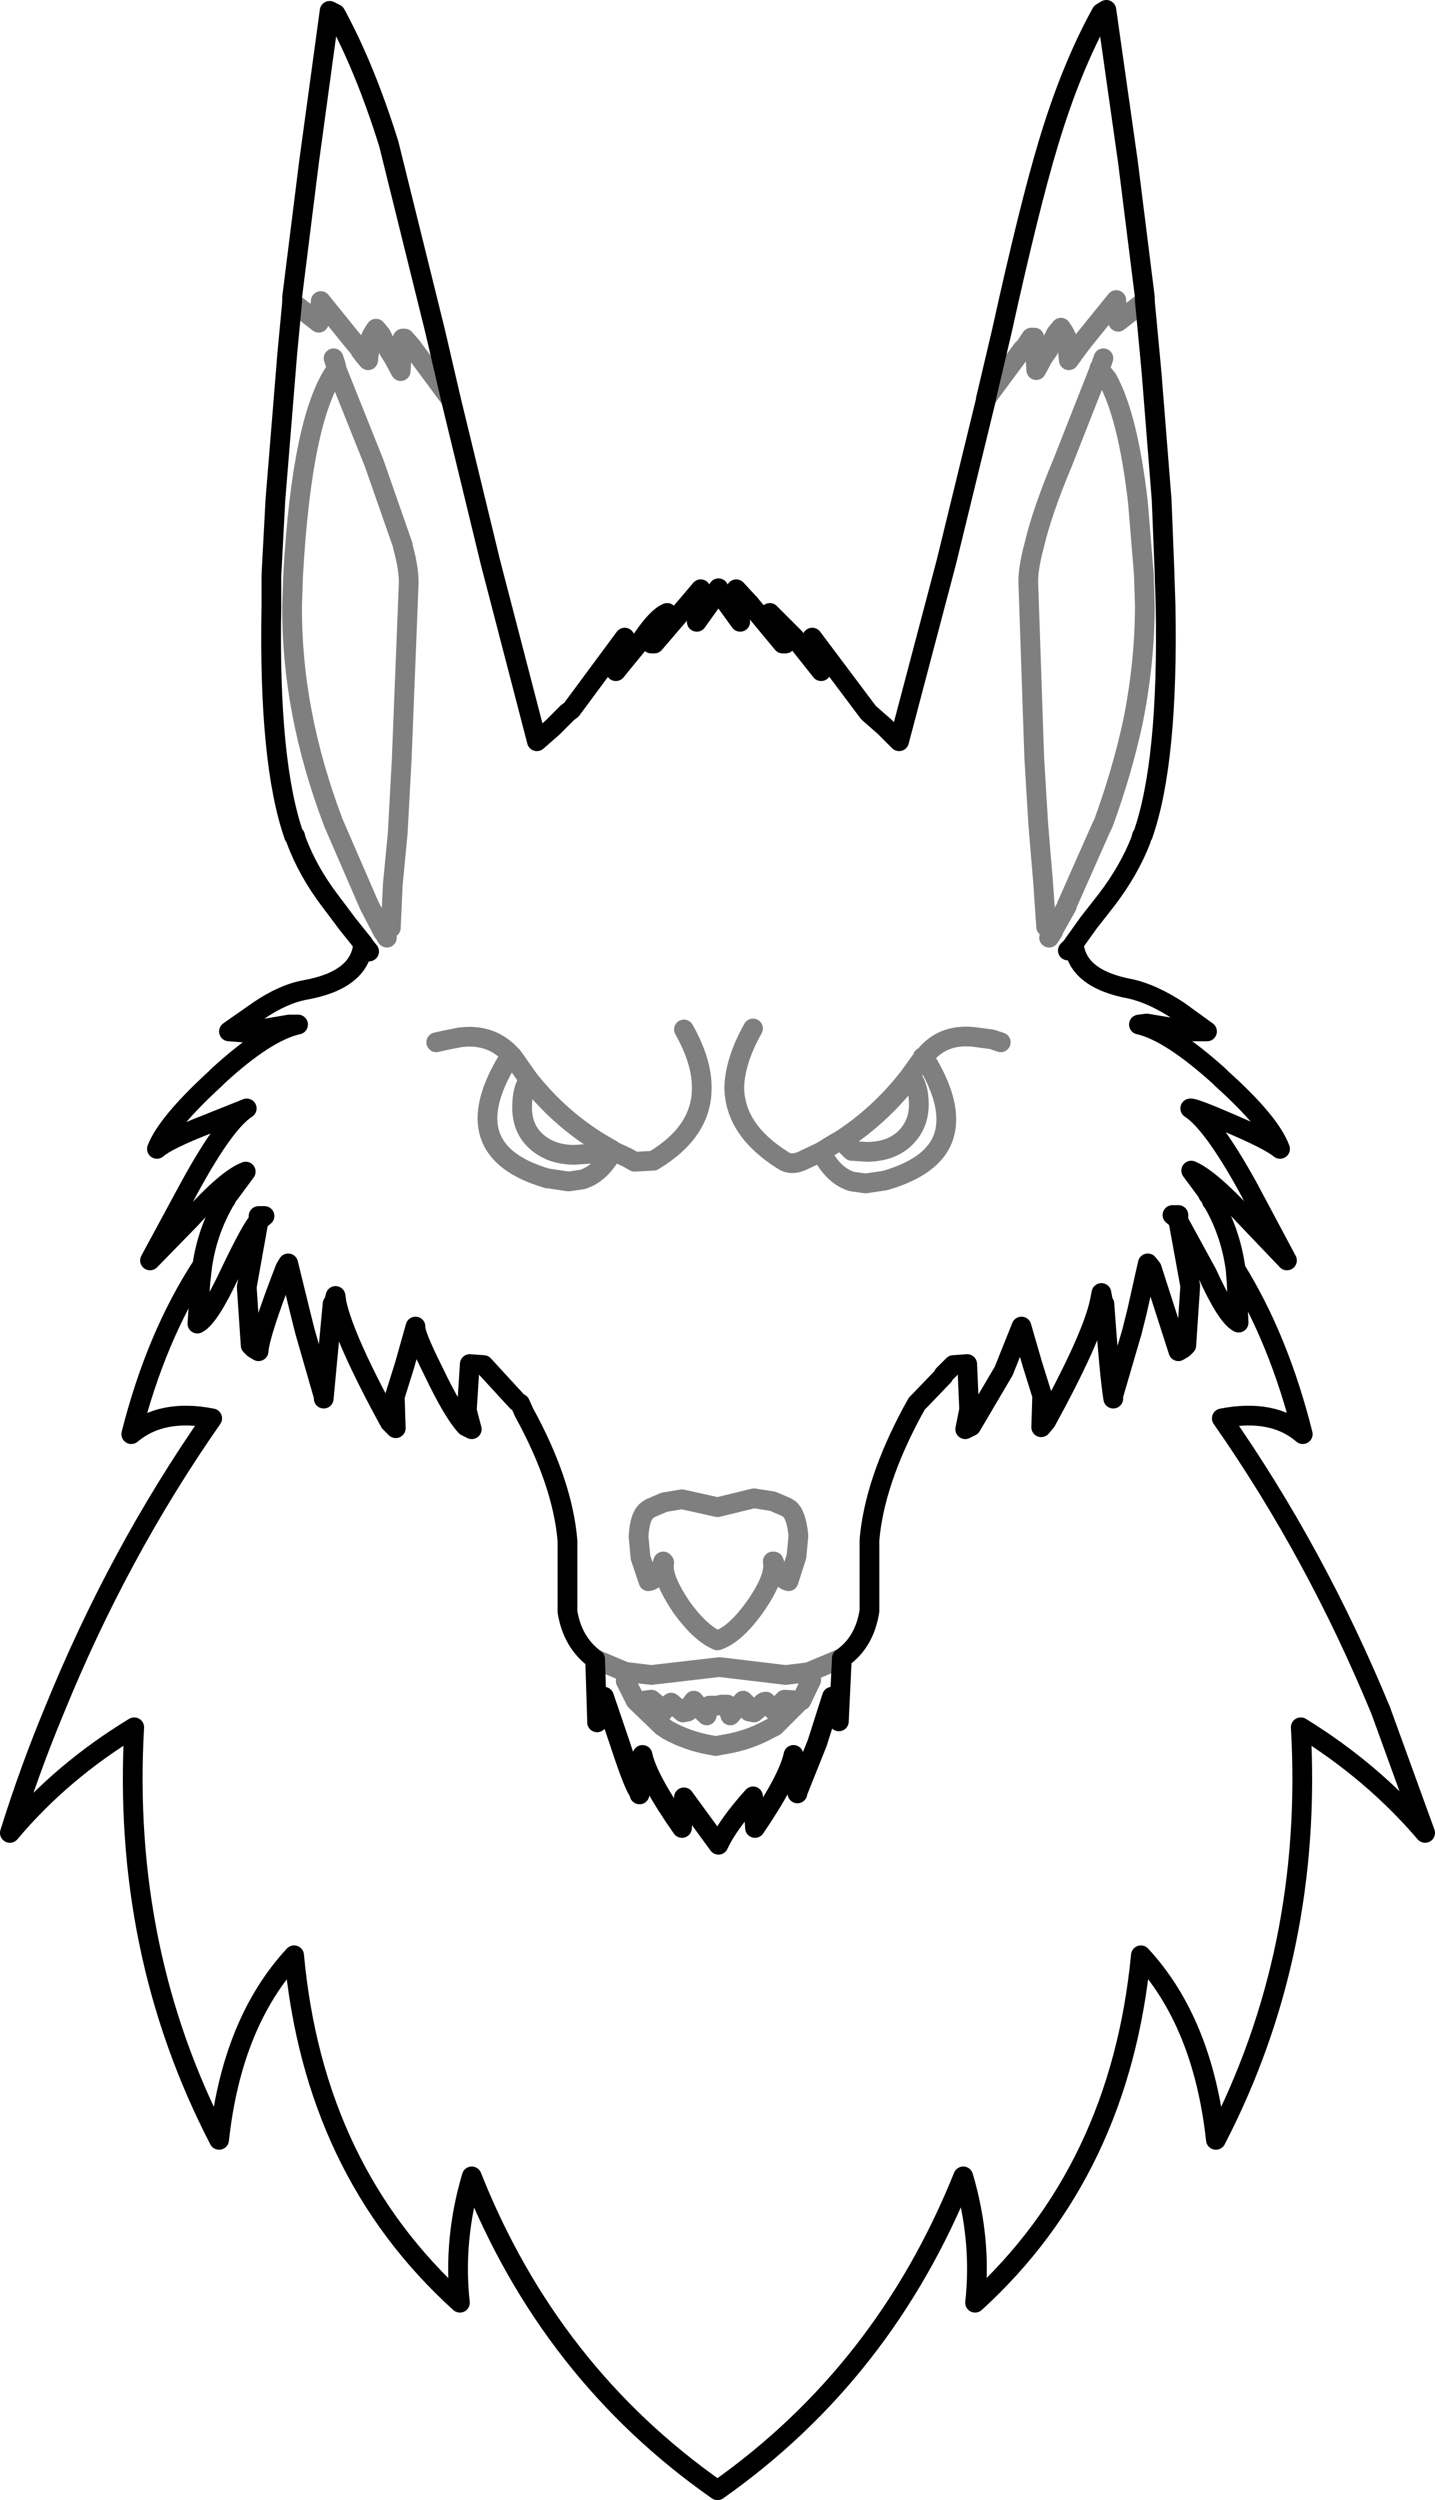 <?xml version="1.0" encoding="UTF-8" standalone="no"?>
<svg xmlns:xlink="http://www.w3.org/1999/xlink" height="126.65px" width="72.7px" xmlns="http://www.w3.org/2000/svg">
  <g transform="matrix(1.0, 0.0, 0.0, 1.0, -363.45, -130.05)">
    <path d="M386.3 150.3 L385.5 146.85 383.15 137.35 Q381.95 133.5 380.45 130.75 L380.15 130.6 379.1 138.3 378.25 145.1 378.25 145.3 378.25 145.35 M386.3 150.3 L388.3 158.55 390.65 167.6 391.45 166.9 392.2 166.15 392.4 166.0 395.1 162.35 394.65 164.05 396.0 162.4 Q396.75 161.3 397.25 161.1 L396.85 161.8 396.45 162.65 396.6 162.65 398.4 160.55 398.95 159.9 398.95 160.0 398.75 161.55 399.75 160.15 399.8 159.95 399.85 159.9 399.85 159.85 399.9 159.95 399.9 160.1 400.95 161.55 400.75 159.95 400.75 159.9 401.35 160.55 401.4 160.6 403.1 162.65 403.25 162.65 402.85 161.8 402.45 161.1 403.7 162.35 405.05 164.05 404.6 162.35 407.3 165.95 407.45 166.15 408.25 166.85 409.0 167.6 411.4 158.5 413.4 150.3 413.4 150.25 414.2 146.85 Q415.6 140.5 416.55 137.35 417.7 133.5 419.25 130.7 L419.5 130.55 420.6 138.3 421.45 145.1 421.45 145.3 421.7 147.95 421.8 149.05 422.3 155.35 422.45 159.1 422.45 159.2 422.5 160.7 Q422.65 168.65 421.35 172.35 L421.3 172.4 421.25 172.6 Q420.65 174.15 419.5 175.65 L418.6 176.8 417.85 177.85 Q418.0 179.65 420.75 180.15 421.85 180.4 423.15 181.25 L424.6 182.3 423.95 182.3 421.55 181.9 421.15 181.95 Q422.7 182.3 425.2 184.55 L425.35 184.7 Q427.8 186.9 428.3 188.25 427.75 187.8 425.75 186.95 423.9 186.15 423.75 186.2 424.85 186.9 426.65 190.15 L428.65 193.9 426.6 191.75 Q424.75 189.75 423.8 189.35 L424.65 190.5 424.65 190.55 424.8 190.75 424.85 190.9 424.9 190.95 Q425.8 192.5 426.05 194.35 428.25 197.9 429.45 202.7 427.95 201.4 425.35 201.9 430.1 208.7 433.4 216.7 L435.65 222.9 Q433.0 219.8 429.35 217.55 430.0 228.9 425.05 238.45 424.4 232.5 421.25 229.1 420.2 240.0 412.85 246.7 413.2 243.5 412.25 240.3 408.25 250.25 399.8 256.2 391.3 250.25 387.35 240.3 386.4 243.5 386.75 246.7 379.35 240.0 378.35 229.1 375.2 232.5 374.55 238.45 369.6 228.9 370.25 217.55 366.55 219.8 363.95 222.9 364.95 219.7 366.2 216.7 369.45 208.7 374.2 201.9 371.65 201.4 370.1 202.7 371.35 197.75 373.7 194.15 373.95 192.45 374.8 190.95 L374.8 190.9 374.9 190.8 375.0 190.55 375.05 190.55 375.9 189.4 Q374.95 189.75 373.1 191.8 L371.05 193.9 373.05 190.2 Q374.85 186.9 375.95 186.2 L373.95 187.0 Q371.9 187.8 371.4 188.25 371.9 186.95 374.35 184.7 L374.5 184.55 Q376.95 182.3 378.55 181.95 L378.1 181.95 375.75 182.35 375.05 182.3 376.55 181.25 Q377.8 180.4 378.9 180.2 381.7 179.7 381.85 177.85 L381.05 176.85 380.15 175.65 Q379.05 174.2 378.45 172.6 L378.4 172.4 378.35 172.4 Q377.05 168.7 377.2 160.75 L377.2 160.7 377.2 159.2 377.4 155.4 378.0 148.0 378.25 145.35 M399.85 159.9 L399.85 159.95 399.9 160.1 M399.85 159.95 L399.75 160.15 M381.85 177.85 L381.95 178.0 382.15 178.25 M373.7 194.15 L373.6 195.0 373.45 197.1 Q374.05 196.8 375.1 194.55 376.2 192.25 376.55 191.9 L376.55 191.65 376.85 191.65 376.55 191.9 375.95 195.25 376.15 198.2 376.3 198.35 376.55 198.5 Q376.6 197.65 377.9 194.3 L378.05 194.05 378.65 196.5 378.9 197.5 379.85 200.8 379.85 200.9 380.3 196.1 380.35 196.1 380.45 195.7 380.5 196.05 Q380.9 197.9 383.2 202.1 L383.5 202.4 383.45 200.8 383.95 199.2 384.5 197.25 Q384.45 197.6 385.4 199.5 386.4 201.6 387.05 202.3 L387.35 202.45 387.1 201.5 387.25 199.15 387.95 199.2 389.65 201.05 389.8 201.15 390.0 201.6 Q391.95 205.15 392.2 208.1 L392.2 210.2 392.2 211.7 Q392.45 213.25 393.6 214.1 L393.7 217.25 393.7 217.3 393.95 216.15 394.05 216.0 394.85 218.35 Q395.6 220.65 395.85 220.85 L395.85 220.95 396.0 219.7 396.0 218.95 Q396.25 220.15 398.0 222.65 L398.1 221.1 399.85 223.5 Q400.3 222.5 401.6 221.05 L401.7 222.65 Q403.4 220.15 403.65 218.95 L403.7 219.7 403.85 220.9 403.85 220.85 404.85 218.35 405.6 216.0 405.75 216.1 405.95 217.25 405.95 217.2 406.1 214.05 Q407.25 213.25 407.5 211.65 L407.5 210.15 407.5 208.05 Q407.75 205.15 409.65 201.6 L409.9 201.15 410.05 201.0 411.25 199.75 411.25 199.7 411.75 199.2 412.45 199.15 412.55 201.45 412.35 202.45 412.65 202.3 414.3 199.5 415.2 197.25 415.75 199.15 416.25 200.75 416.2 202.35 416.45 202.05 Q418.75 197.85 419.15 196.05 L419.25 195.55 419.35 196.1 419.4 196.1 Q419.65 199.65 419.85 200.9 L419.85 200.75 420.8 197.5 421.05 196.5 421.6 194.05 421.8 194.3 423.15 198.5 423.4 198.35 423.55 198.2 423.75 195.2 423.15 191.9 423.15 191.85 422.85 191.6 423.15 191.6 423.15 191.85 M417.55 178.2 L417.75 178.0 417.85 177.85 M423.15 191.9 L424.6 194.55 Q425.6 196.75 426.2 197.05 L426.1 195.0 426.05 194.35" fill="none" stroke="#000000" stroke-linecap="round" stroke-linejoin="round" stroke-width="1.0"/>
    <path d="M378.25 145.35 L379.6 146.4 379.7 145.3 381.4 147.4 381.7 147.75 381.7 147.8 381.85 148.0 382.1 148.3 382.15 147.9 Q382.0 147.4 382.5 146.7 L382.75 147.0 383.15 147.8 383.4 148.2 383.75 148.85 383.85 147.2 383.95 147.2 384.3 147.6 386.3 150.3 M380.35 148.2 L380.45 148.5 380.5 148.7 380.5 148.75 382.4 153.5 383.85 157.65 383.85 157.7 Q384.2 158.95 384.15 159.75 L383.8 168.55 383.6 172.25 383.35 174.85 383.25 177.05 M383.05 177.55 L382.9 177.3 382.85 177.25 382.2 176.0 382.15 175.9 380.35 171.75 Q378.2 166.1 378.25 160.7 L378.3 159.2 Q378.75 151.15 380.5 148.75 M393.6 214.1 L395.15 214.75 395.2 214.75 396.45 214.9 399.9 214.5 403.25 214.9 404.5 214.75 404.55 214.7 406.1 214.05 M401.6 182.15 Q400.7 183.75 400.65 185.1 400.65 187.3 403.15 188.85 403.55 189.1 404.1 188.85 L405.05 188.4 405.7 188.0 406.05 187.8 Q408.05 186.5 409.55 184.55 L410.05 183.85 410.2 183.65 410.2 183.6 410.3 183.55 Q411.25 182.35 412.95 182.6 L413.7 182.7 414.15 182.85 M398.1 182.2 Q399.0 183.8 399.0 185.1 399.05 187.35 396.55 188.85 L395.6 188.9 395.25 188.7 394.5 188.35 Q393.9 189.5 392.95 189.8 L392.25 189.9 391.25 189.75 391.2 189.75 Q386.35 188.35 389.2 183.7 L389.3 183.45 Q388.3 182.4 386.75 182.6 L386.0 182.75 385.55 182.85 M394.5 188.35 L394.45 188.3 393.85 187.95 393.3 188.5 392.55 188.55 Q391.4 188.55 390.65 187.9 389.9 187.25 389.9 186.15 389.9 185.2 390.25 184.75 L389.65 183.9 389.4 183.55 389.35 183.55 389.3 183.45 M393.85 187.95 Q391.8 186.7 390.25 184.75 M413.4 150.25 L415.25 147.75 415.4 147.6 415.7 147.15 415.85 147.15 415.95 148.8 416.3 148.15 416.55 147.8 416.6 147.65 416.95 146.95 417.2 146.65 Q417.7 147.35 417.55 147.85 L417.6 148.3 418.0 147.75 418.3 147.35 420.0 145.25 420.1 146.35 421.45 145.3 M419.35 148.2 L419.2 148.65 419.15 148.7 419.15 148.75 419.55 149.25 Q420.6 151.15 421.1 155.5 L421.4 159.15 421.45 160.7 Q421.45 163.6 420.85 166.6 420.3 169.15 419.35 171.75 L419.25 171.95 417.5 175.9 417.5 175.95 416.8 177.2 416.8 177.25 416.6 177.55 M419.15 148.75 L417.3 153.45 Q416.25 155.95 415.85 157.65 415.5 158.95 415.55 159.7 L415.85 168.5 416.05 171.8 416.3 174.8 416.45 177.0 M405.05 188.4 Q405.65 189.6 406.6 189.9 L407.3 190.0 408.3 189.85 Q411.05 189.05 411.35 187.25 411.6 185.8 410.35 183.75 L410.3 183.55 M409.2 187.8 Q408.5 188.4 407.35 188.4 L406.6 188.35 406.1 187.85 Q408.1 186.55 409.6 184.6 410.0 185.05 410.0 186.0 410.0 187.1 409.2 187.8 M399.8 206.4 L401.65 205.95 402.6 206.1 403.3 206.4 403.45 206.5 Q403.8 206.8 403.9 207.85 L403.8 208.9 403.4 210.15 Q402.95 210.05 402.65 209.15 L402.6 209.15 Q402.75 209.95 401.7 211.45 400.7 212.85 399.8 213.15 398.95 212.8 398.0 211.5 396.95 209.95 397.1 209.2 L397.05 209.15 Q396.75 210.1 396.3 210.15 L395.9 208.95 395.8 207.9 Q395.85 206.85 396.25 206.55 L396.4 206.45 397.1 206.15 398.0 206.0 399.8 206.4 M395.2 214.75 L395.15 215.2 395.65 216.2 395.7 216.25 396.45 216.15 396.75 216.4 397.05 216.75 397.25 216.45 397.45 216.3 397.75 216.55 398.05 216.8 398.3 216.75 398.45 216.4 398.6 216.2 399.05 216.75 399.25 216.95 399.4 216.45 399.65 216.45 399.7 216.45 399.8 216.45 400.0 216.4 400.3 216.4 400.45 216.95 401.1 216.2 401.25 216.35 401.4 216.75 401.65 216.8 401.95 216.55 Q402.05 216.25 402.25 216.25 L402.45 216.45 402.65 216.7 402.95 216.4 403.2 216.15 404.0 216.2 404.05 216.2 404.55 215.15 404.5 214.75 M404.0 216.2 L402.7 217.5 402.4 217.65 Q401.4 218.2 400.25 218.4 L399.7 218.5 399.45 218.45 Q398.3 218.25 397.3 217.7 L397.0 217.5 395.7 216.25" fill="none" stroke="#000000" stroke-linecap="round" stroke-linejoin="round" stroke-opacity="0.502" stroke-width="1.0"/>
  </g>
</svg>

